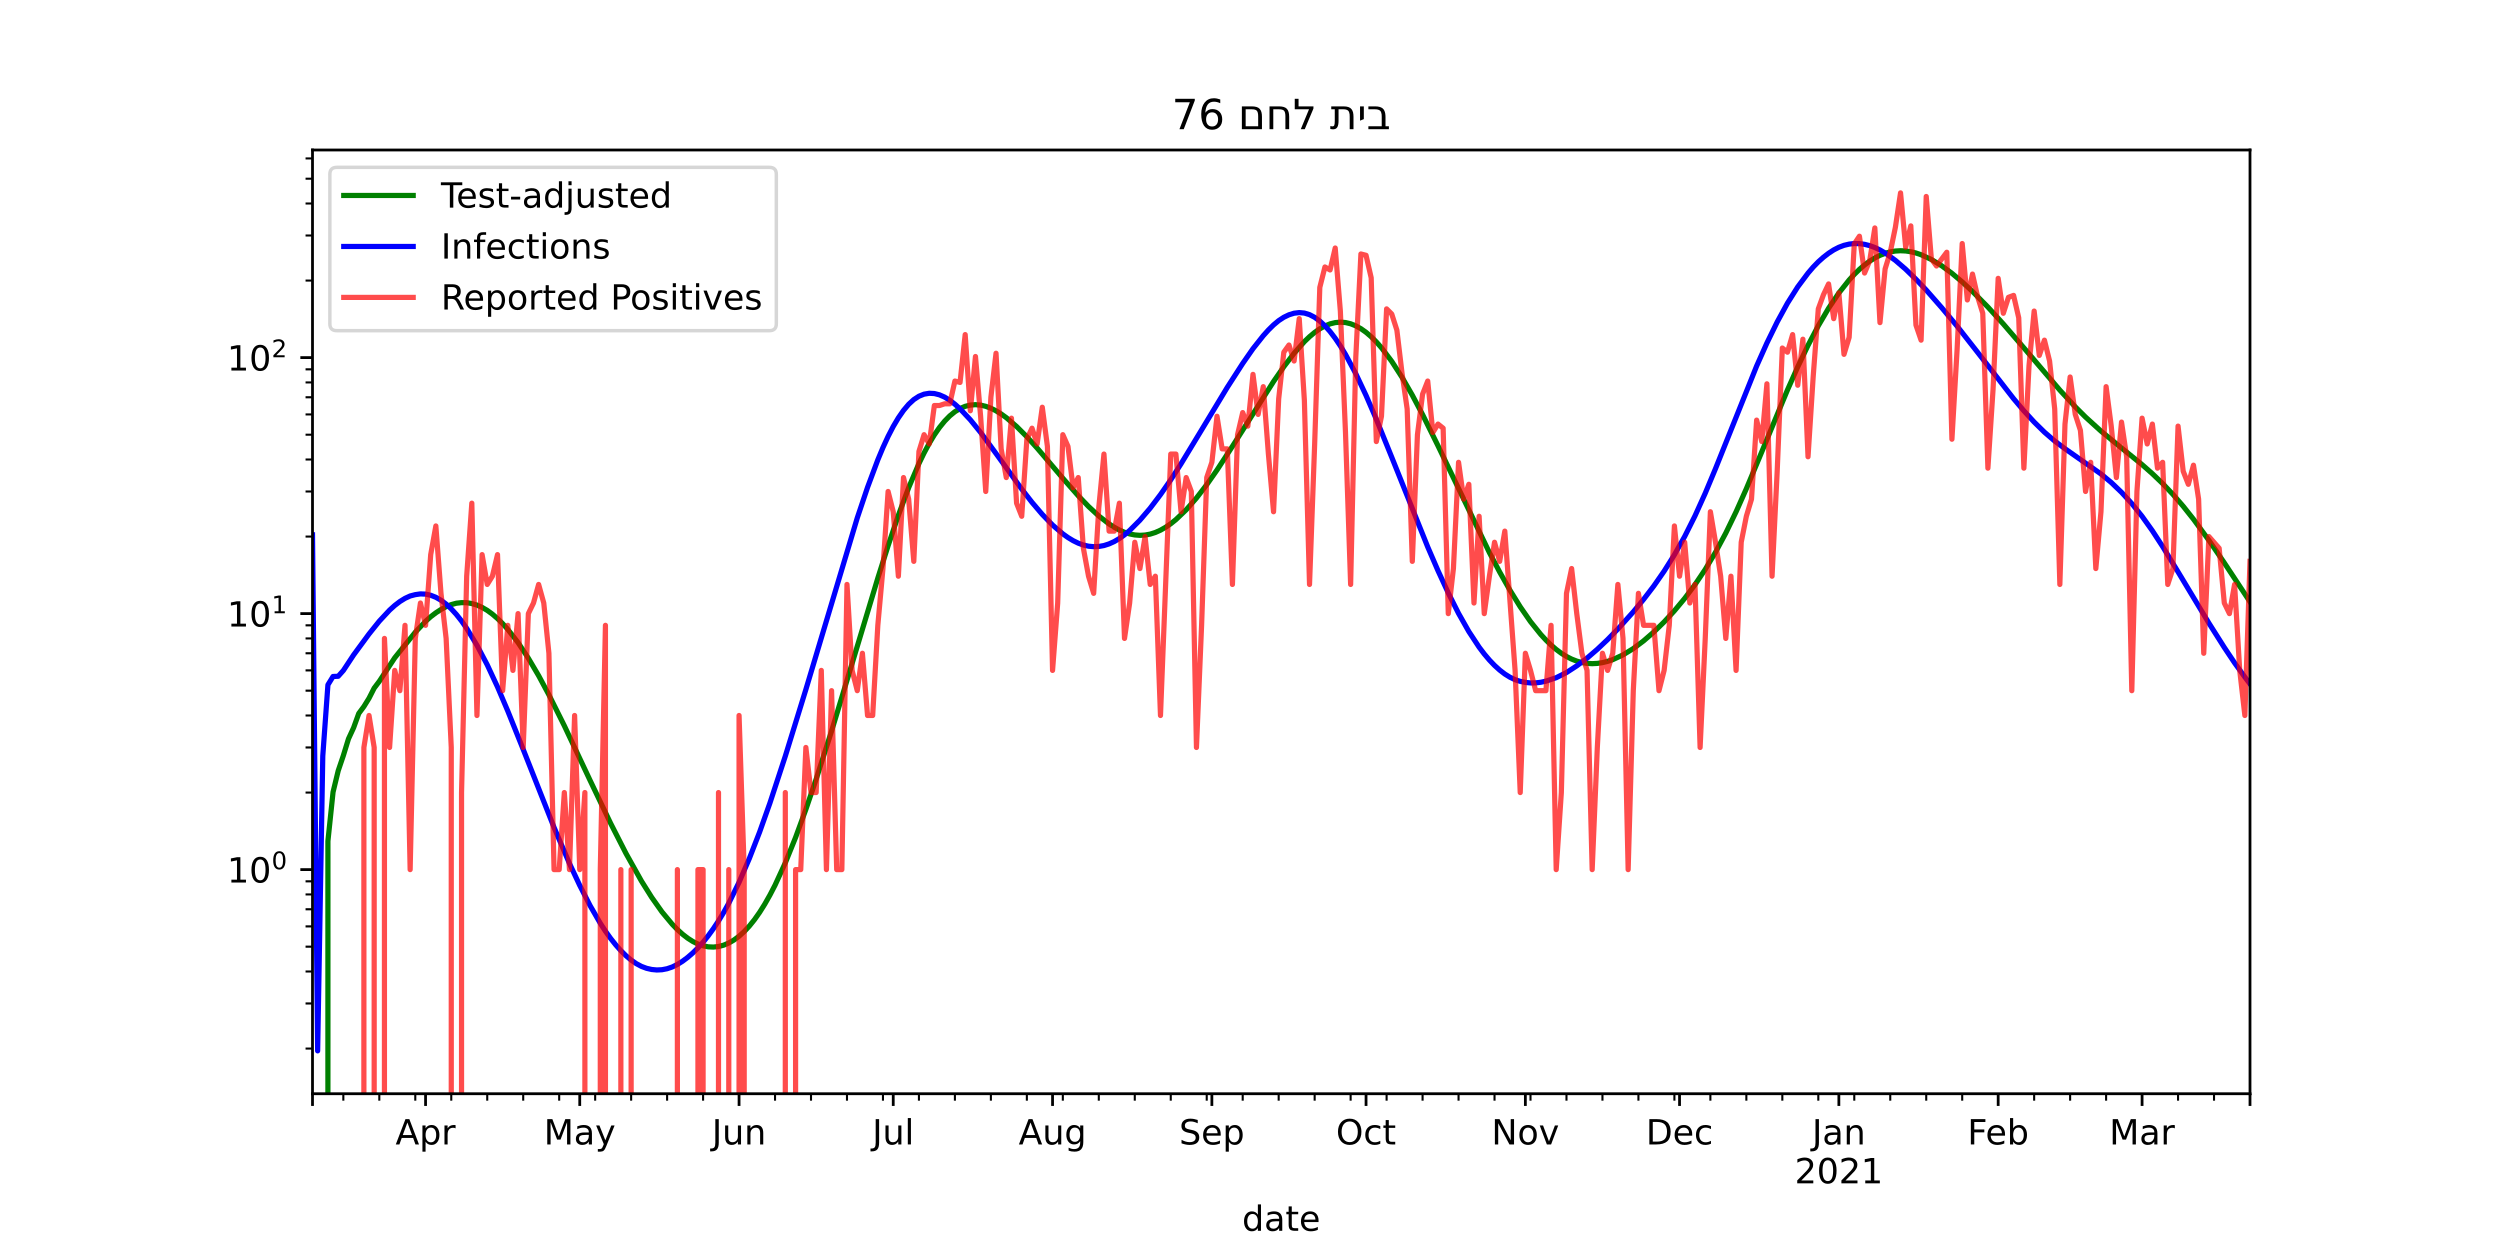 <?xml version="1.0" encoding="utf-8" standalone="no"?>
<!DOCTYPE svg PUBLIC "-//W3C//DTD SVG 1.1//EN"
  "http://www.w3.org/Graphics/SVG/1.1/DTD/svg11.dtd">
<!-- Created with matplotlib (https://matplotlib.org/) -->
<svg height="360pt" version="1.1" viewBox="0 0 720 360" width="720pt" xmlns="http://www.w3.org/2000/svg" xmlns:xlink="http://www.w3.org/1999/xlink">
 <defs>
  <style type="text/css">*{stroke-linecap:butt;stroke-linejoin:round;}</style>
 </defs>
 <g id="figure_1">
  <g id="patch_1">
   <path d="M 0 360 
L 720 360 
L 720 0 
L 0 0 
z
" style="fill:#ffffff;"/>
  </g>
  <g id="axes_1">
   <g id="patch_2">
    <path d="M 90 315 
L 648 315 
L 648 43.2 
L 90 43.2 
z
" style="fill:#ffffff;"/>
   </g>
   <g id="matplotlib.axis_1">
    <g id="xtick_1">
     <g id="line2d_1">
      <defs>
       <path d="M 0 0 
L 0 3.5 
" id="m5979d0872d" style="stroke:#000000;stroke-width:0.8;"/>
      </defs>
      <g>
       <use style="stroke:#000000;stroke-width:0.8;" x="90" xlink:href="#m5979d0872d" y="315"/>
      </g>
     </g>
    </g>
    <g id="xtick_2">
     <g id="line2d_2">
      <g>
       <use style="stroke:#000000;stroke-width:0.8;" x="122.562" xlink:href="#m5979d0872d" y="315"/>
      </g>
     </g>
     <g id="text_1">
      <!-- Apr -->
      <g transform="translate(113.912 329.598)scale(0.1 -0.1)">
       <defs>
        <path d="M 34.188 63.188 
L 20.797 26.906 
L 47.609 26.906 
z
M 28.609 72.906 
L 39.797 72.906 
L 67.578 0 
L 57.328 0 
L 50.688 18.703 
L 17.828 18.703 
L 11.188 0 
L 0.781 0 
z
" id="DejaVuSans-65"/>
        <path d="M 18.109 8.203 
L 18.109 -20.797 
L 9.078 -20.797 
L 9.078 54.688 
L 18.109 54.688 
L 18.109 46.391 
Q 20.953 51.266 25.266 53.625 
Q 29.594 56 35.594 56 
Q 45.562 56 51.781 48.094 
Q 58.016 40.188 58.016 27.297 
Q 58.016 14.406 51.781 6.484 
Q 45.562 -1.422 35.594 -1.422 
Q 29.594 -1.422 25.266 0.953 
Q 20.953 3.328 18.109 8.203 
z
M 48.688 27.297 
Q 48.688 37.203 44.609 42.844 
Q 40.531 48.484 33.406 48.484 
Q 26.266 48.484 22.188 42.844 
Q 18.109 37.203 18.109 27.297 
Q 18.109 17.391 22.188 11.75 
Q 26.266 6.109 33.406 6.109 
Q 40.531 6.109 44.609 11.75 
Q 48.688 17.391 48.688 27.297 
z
" id="DejaVuSans-112"/>
        <path d="M 41.109 46.297 
Q 39.594 47.172 37.812 47.578 
Q 36.031 48 33.891 48 
Q 26.266 48 22.188 43.047 
Q 18.109 38.094 18.109 28.812 
L 18.109 0 
L 9.078 0 
L 9.078 54.688 
L 18.109 54.688 
L 18.109 46.188 
Q 20.953 51.172 25.484 53.578 
Q 30.031 56 36.531 56 
Q 37.453 56 38.578 55.875 
Q 39.703 55.766 41.062 55.516 
z
" id="DejaVuSans-114"/>
       </defs>
       <use xlink:href="#DejaVuSans-65"/>
       <use x="68.408" xlink:href="#DejaVuSans-112"/>
       <use x="131.885" xlink:href="#DejaVuSans-114"/>
      </g>
     </g>
    </g>
    <g id="xtick_3">
     <g id="line2d_3">
      <g>
       <use style="stroke:#000000;stroke-width:0.8;" x="166.966" xlink:href="#m5979d0872d" y="315"/>
      </g>
     </g>
     <g id="text_2">
      <!-- May -->
      <g transform="translate(156.628 329.598)scale(0.1 -0.1)">
       <defs>
        <path d="M 9.812 72.906 
L 24.516 72.906 
L 43.109 23.297 
L 61.812 72.906 
L 76.516 72.906 
L 76.516 0 
L 66.891 0 
L 66.891 64.016 
L 48.094 14.016 
L 38.188 14.016 
L 19.391 64.016 
L 19.391 0 
L 9.812 0 
z
" id="DejaVuSans-77"/>
        <path d="M 34.281 27.484 
Q 23.391 27.484 19.188 25 
Q 14.984 22.516 14.984 16.5 
Q 14.984 11.719 18.141 8.906 
Q 21.297 6.109 26.703 6.109 
Q 34.188 6.109 38.703 11.406 
Q 43.219 16.703 43.219 25.484 
L 43.219 27.484 
z
M 52.203 31.203 
L 52.203 0 
L 43.219 0 
L 43.219 8.297 
Q 40.141 3.328 35.547 0.953 
Q 30.953 -1.422 24.312 -1.422 
Q 15.922 -1.422 10.953 3.297 
Q 6 8.016 6 15.922 
Q 6 25.141 12.172 29.828 
Q 18.359 34.516 30.609 34.516 
L 43.219 34.516 
L 43.219 35.406 
Q 43.219 41.609 39.141 45 
Q 35.062 48.391 27.688 48.391 
Q 23 48.391 18.547 47.266 
Q 14.109 46.141 10.016 43.891 
L 10.016 52.203 
Q 14.938 54.109 19.578 55.047 
Q 24.219 56 28.609 56 
Q 40.484 56 46.344 49.844 
Q 52.203 43.703 52.203 31.203 
z
" id="DejaVuSans-97"/>
        <path d="M 32.172 -5.078 
Q 28.375 -14.844 24.75 -17.812 
Q 21.141 -20.797 15.094 -20.797 
L 7.906 -20.797 
L 7.906 -13.281 
L 13.188 -13.281 
Q 16.891 -13.281 18.938 -11.516 
Q 21 -9.766 23.484 -3.219 
L 25.094 0.875 
L 2.984 54.688 
L 12.5 54.688 
L 29.594 11.922 
L 46.688 54.688 
L 56.203 54.688 
z
" id="DejaVuSans-121"/>
       </defs>
       <use xlink:href="#DejaVuSans-77"/>
       <use x="86.279" xlink:href="#DejaVuSans-97"/>
       <use x="147.559" xlink:href="#DejaVuSans-121"/>
      </g>
     </g>
    </g>
    <g id="xtick_4">
     <g id="line2d_4">
      <g>
       <use style="stroke:#000000;stroke-width:0.8;" x="212.849" xlink:href="#m5979d0872d" y="315"/>
      </g>
     </g>
     <g id="text_3">
      <!-- Jun -->
      <g transform="translate(205.036 329.598)scale(0.1 -0.1)">
       <defs>
        <path d="M 9.812 72.906 
L 19.672 72.906 
L 19.672 5.078 
Q 19.672 -8.109 14.672 -14.062 
Q 9.672 -20.016 -1.422 -20.016 
L -5.172 -20.016 
L -5.172 -11.719 
L -2.094 -11.719 
Q 4.438 -11.719 7.125 -8.047 
Q 9.812 -4.391 9.812 5.078 
z
" id="DejaVuSans-74"/>
        <path d="M 8.5 21.578 
L 8.5 54.688 
L 17.484 54.688 
L 17.484 21.922 
Q 17.484 14.156 20.5 10.266 
Q 23.531 6.391 29.594 6.391 
Q 36.859 6.391 41.078 11.031 
Q 45.312 15.672 45.312 23.688 
L 45.312 54.688 
L 54.297 54.688 
L 54.297 0 
L 45.312 0 
L 45.312 8.406 
Q 42.047 3.422 37.719 1 
Q 33.406 -1.422 27.688 -1.422 
Q 18.266 -1.422 13.375 4.438 
Q 8.5 10.297 8.5 21.578 
z
M 31.109 56 
z
" id="DejaVuSans-117"/>
        <path d="M 54.891 33.016 
L 54.891 0 
L 45.906 0 
L 45.906 32.719 
Q 45.906 40.484 42.875 44.328 
Q 39.844 48.188 33.797 48.188 
Q 26.516 48.188 22.312 43.547 
Q 18.109 38.922 18.109 30.906 
L 18.109 0 
L 9.078 0 
L 9.078 54.688 
L 18.109 54.688 
L 18.109 46.188 
Q 21.344 51.125 25.703 53.562 
Q 30.078 56 35.797 56 
Q 45.219 56 50.047 50.172 
Q 54.891 44.344 54.891 33.016 
z
" id="DejaVuSans-110"/>
       </defs>
       <use xlink:href="#DejaVuSans-74"/>
       <use x="29.492" xlink:href="#DejaVuSans-117"/>
       <use x="92.871" xlink:href="#DejaVuSans-110"/>
      </g>
     </g>
    </g>
    <g id="xtick_5">
     <g id="line2d_5">
      <g>
       <use style="stroke:#000000;stroke-width:0.8;" x="257.252" xlink:href="#m5979d0872d" y="315"/>
      </g>
     </g>
     <g id="text_4">
      <!-- Jul -->
      <g transform="translate(251.219 329.598)scale(0.1 -0.1)">
       <defs>
        <path d="M 9.422 75.984 
L 18.406 75.984 
L 18.406 0 
L 9.422 0 
z
" id="DejaVuSans-108"/>
       </defs>
       <use xlink:href="#DejaVuSans-74"/>
       <use x="29.492" xlink:href="#DejaVuSans-117"/>
       <use x="92.871" xlink:href="#DejaVuSans-108"/>
      </g>
     </g>
    </g>
    <g id="xtick_6">
     <g id="line2d_6">
      <g>
       <use style="stroke:#000000;stroke-width:0.8;" x="303.135" xlink:href="#m5979d0872d" y="315"/>
      </g>
     </g>
     <g id="text_5">
      <!-- Aug -->
      <g transform="translate(293.372 329.598)scale(0.1 -0.1)">
       <defs>
        <path d="M 45.406 27.984 
Q 45.406 37.75 41.375 43.109 
Q 37.359 48.484 30.078 48.484 
Q 22.859 48.484 18.828 43.109 
Q 14.797 37.75 14.797 27.984 
Q 14.797 18.266 18.828 12.891 
Q 22.859 7.516 30.078 7.516 
Q 37.359 7.516 41.375 12.891 
Q 45.406 18.266 45.406 27.984 
z
M 54.391 6.781 
Q 54.391 -7.172 48.188 -13.984 
Q 42 -20.797 29.203 -20.797 
Q 24.469 -20.797 20.266 -20.094 
Q 16.062 -19.391 12.109 -17.922 
L 12.109 -9.188 
Q 16.062 -11.328 19.922 -12.344 
Q 23.781 -13.375 27.781 -13.375 
Q 36.625 -13.375 41.016 -8.766 
Q 45.406 -4.156 45.406 5.172 
L 45.406 9.625 
Q 42.625 4.781 38.281 2.391 
Q 33.938 0 27.875 0 
Q 17.828 0 11.672 7.656 
Q 5.516 15.328 5.516 27.984 
Q 5.516 40.672 11.672 48.328 
Q 17.828 56 27.875 56 
Q 33.938 56 38.281 53.609 
Q 42.625 51.219 45.406 46.391 
L 45.406 54.688 
L 54.391 54.688 
z
" id="DejaVuSans-103"/>
       </defs>
       <use xlink:href="#DejaVuSans-65"/>
       <use x="68.408" xlink:href="#DejaVuSans-117"/>
       <use x="131.787" xlink:href="#DejaVuSans-103"/>
      </g>
     </g>
    </g>
    <g id="xtick_7">
     <g id="line2d_7">
      <g>
       <use style="stroke:#000000;stroke-width:0.8;" x="349.019" xlink:href="#m5979d0872d" y="315"/>
      </g>
     </g>
     <g id="text_6">
      <!-- Sep -->
      <g transform="translate(339.594 329.598)scale(0.1 -0.1)">
       <defs>
        <path d="M 53.516 70.516 
L 53.516 60.891 
Q 47.906 63.578 42.922 64.891 
Q 37.938 66.219 33.297 66.219 
Q 25.25 66.219 20.875 63.094 
Q 16.5 59.969 16.5 54.203 
Q 16.5 49.359 19.406 46.891 
Q 22.312 44.438 30.422 42.922 
L 36.375 41.703 
Q 47.406 39.594 52.656 34.297 
Q 57.906 29 57.906 20.125 
Q 57.906 9.516 50.797 4.047 
Q 43.703 -1.422 29.984 -1.422 
Q 24.812 -1.422 18.969 -0.25 
Q 13.141 0.922 6.891 3.219 
L 6.891 13.375 
Q 12.891 10.016 18.656 8.297 
Q 24.422 6.594 29.984 6.594 
Q 38.422 6.594 43.016 9.906 
Q 47.609 13.234 47.609 19.391 
Q 47.609 24.75 44.312 27.781 
Q 41.016 30.812 33.5 32.328 
L 27.484 33.5 
Q 16.453 35.688 11.516 40.375 
Q 6.594 45.062 6.594 53.422 
Q 6.594 63.094 13.406 68.656 
Q 20.219 74.219 32.172 74.219 
Q 37.312 74.219 42.625 73.281 
Q 47.953 72.359 53.516 70.516 
z
" id="DejaVuSans-83"/>
        <path d="M 56.203 29.594 
L 56.203 25.203 
L 14.891 25.203 
Q 15.484 15.922 20.484 11.062 
Q 25.484 6.203 34.422 6.203 
Q 39.594 6.203 44.453 7.469 
Q 49.312 8.734 54.109 11.281 
L 54.109 2.781 
Q 49.266 0.734 44.188 -0.344 
Q 39.109 -1.422 33.891 -1.422 
Q 20.797 -1.422 13.156 6.188 
Q 5.516 13.812 5.516 26.812 
Q 5.516 40.234 12.766 48.109 
Q 20.016 56 32.328 56 
Q 43.359 56 49.781 48.891 
Q 56.203 41.797 56.203 29.594 
z
M 47.219 32.234 
Q 47.125 39.594 43.094 43.984 
Q 39.062 48.391 32.422 48.391 
Q 24.906 48.391 20.391 44.141 
Q 15.875 39.891 15.188 32.172 
z
" id="DejaVuSans-101"/>
       </defs>
       <use xlink:href="#DejaVuSans-83"/>
       <use x="63.477" xlink:href="#DejaVuSans-101"/>
       <use x="125" xlink:href="#DejaVuSans-112"/>
      </g>
     </g>
    </g>
    <g id="xtick_8">
     <g id="line2d_8">
      <g>
       <use style="stroke:#000000;stroke-width:0.8;" x="393.422" xlink:href="#m5979d0872d" y="315"/>
      </g>
     </g>
     <g id="text_7">
      <!-- Oct -->
      <g transform="translate(384.776 329.598)scale(0.1 -0.1)">
       <defs>
        <path d="M 39.406 66.219 
Q 28.656 66.219 22.328 58.203 
Q 16.016 50.203 16.016 36.375 
Q 16.016 22.609 22.328 14.594 
Q 28.656 6.594 39.406 6.594 
Q 50.141 6.594 56.422 14.594 
Q 62.703 22.609 62.703 36.375 
Q 62.703 50.203 56.422 58.203 
Q 50.141 66.219 39.406 66.219 
z
M 39.406 74.219 
Q 54.734 74.219 63.906 63.938 
Q 73.094 53.656 73.094 36.375 
Q 73.094 19.141 63.906 8.859 
Q 54.734 -1.422 39.406 -1.422 
Q 24.031 -1.422 14.812 8.828 
Q 5.609 19.094 5.609 36.375 
Q 5.609 53.656 14.812 63.938 
Q 24.031 74.219 39.406 74.219 
z
" id="DejaVuSans-79"/>
        <path d="M 48.781 52.594 
L 48.781 44.188 
Q 44.969 46.297 41.141 47.344 
Q 37.312 48.391 33.406 48.391 
Q 24.656 48.391 19.812 42.844 
Q 14.984 37.312 14.984 27.297 
Q 14.984 17.281 19.812 11.734 
Q 24.656 6.203 33.406 6.203 
Q 37.312 6.203 41.141 7.25 
Q 44.969 8.297 48.781 10.406 
L 48.781 2.094 
Q 45.016 0.344 40.984 -0.531 
Q 36.969 -1.422 32.422 -1.422 
Q 20.062 -1.422 12.781 6.344 
Q 5.516 14.109 5.516 27.297 
Q 5.516 40.672 12.859 48.328 
Q 20.219 56 33.016 56 
Q 37.156 56 41.109 55.141 
Q 45.062 54.297 48.781 52.594 
z
" id="DejaVuSans-99"/>
        <path d="M 18.312 70.219 
L 18.312 54.688 
L 36.812 54.688 
L 36.812 47.703 
L 18.312 47.703 
L 18.312 18.016 
Q 18.312 11.328 20.141 9.422 
Q 21.969 7.516 27.594 7.516 
L 36.812 7.516 
L 36.812 0 
L 27.594 0 
Q 17.188 0 13.234 3.875 
Q 9.281 7.766 9.281 18.016 
L 9.281 47.703 
L 2.688 47.703 
L 2.688 54.688 
L 9.281 54.688 
L 9.281 70.219 
z
" id="DejaVuSans-116"/>
       </defs>
       <use xlink:href="#DejaVuSans-79"/>
       <use x="78.711" xlink:href="#DejaVuSans-99"/>
       <use x="133.691" xlink:href="#DejaVuSans-116"/>
      </g>
     </g>
    </g>
    <g id="xtick_9">
     <g id="line2d_9">
      <g>
       <use style="stroke:#000000;stroke-width:0.8;" x="439.305" xlink:href="#m5979d0872d" y="315"/>
      </g>
     </g>
     <g id="text_8">
      <!-- Nov -->
      <g transform="translate(429.546 329.598)scale(0.1 -0.1)">
       <defs>
        <path d="M 9.812 72.906 
L 23.094 72.906 
L 55.422 11.922 
L 55.422 72.906 
L 64.984 72.906 
L 64.984 0 
L 51.703 0 
L 19.391 60.984 
L 19.391 0 
L 9.812 0 
z
" id="DejaVuSans-78"/>
        <path d="M 30.609 48.391 
Q 23.391 48.391 19.188 42.75 
Q 14.984 37.109 14.984 27.297 
Q 14.984 17.484 19.156 11.844 
Q 23.344 6.203 30.609 6.203 
Q 37.797 6.203 41.984 11.859 
Q 46.188 17.531 46.188 27.297 
Q 46.188 37.016 41.984 42.703 
Q 37.797 48.391 30.609 48.391 
z
M 30.609 56 
Q 42.328 56 49.016 48.375 
Q 55.719 40.766 55.719 27.297 
Q 55.719 13.875 49.016 6.219 
Q 42.328 -1.422 30.609 -1.422 
Q 18.844 -1.422 12.172 6.219 
Q 5.516 13.875 5.516 27.297 
Q 5.516 40.766 12.172 48.375 
Q 18.844 56 30.609 56 
z
" id="DejaVuSans-111"/>
        <path d="M 2.984 54.688 
L 12.5 54.688 
L 29.594 8.797 
L 46.688 54.688 
L 56.203 54.688 
L 35.688 0 
L 23.484 0 
z
" id="DejaVuSans-118"/>
       </defs>
       <use xlink:href="#DejaVuSans-78"/>
       <use x="74.805" xlink:href="#DejaVuSans-111"/>
       <use x="135.986" xlink:href="#DejaVuSans-118"/>
      </g>
     </g>
    </g>
    <g id="xtick_10">
     <g id="line2d_10">
      <g>
       <use style="stroke:#000000;stroke-width:0.8;" x="483.708" xlink:href="#m5979d0872d" y="315"/>
      </g>
     </g>
     <g id="text_9">
      <!-- Dec -->
      <g transform="translate(474.032 329.598)scale(0.1 -0.1)">
       <defs>
        <path d="M 19.672 64.797 
L 19.672 8.109 
L 31.594 8.109 
Q 46.688 8.109 53.688 14.938 
Q 60.688 21.781 60.688 36.531 
Q 60.688 51.172 53.688 57.984 
Q 46.688 64.797 31.594 64.797 
z
M 9.812 72.906 
L 30.078 72.906 
Q 51.266 72.906 61.172 64.094 
Q 71.094 55.281 71.094 36.531 
Q 71.094 17.672 61.125 8.828 
Q 51.172 0 30.078 0 
L 9.812 0 
z
" id="DejaVuSans-68"/>
       </defs>
       <use xlink:href="#DejaVuSans-68"/>
       <use x="77.002" xlink:href="#DejaVuSans-101"/>
       <use x="138.525" xlink:href="#DejaVuSans-99"/>
      </g>
     </g>
    </g>
    <g id="xtick_11">
     <g id="line2d_11">
      <g>
       <use style="stroke:#000000;stroke-width:0.8;" x="529.592" xlink:href="#m5979d0872d" y="315"/>
      </g>
     </g>
     <g id="text_10">
      <!-- Jan -->
      <g transform="translate(521.884 329.598)scale(0.1 -0.1)">
       <use xlink:href="#DejaVuSans-74"/>
       <use x="29.492" xlink:href="#DejaVuSans-97"/>
       <use x="90.771" xlink:href="#DejaVuSans-110"/>
      </g>
      <!-- 2021 -->
      <g transform="translate(516.867 340.796)scale(0.1 -0.1)">
       <defs>
        <path d="M 19.188 8.297 
L 53.609 8.297 
L 53.609 0 
L 7.328 0 
L 7.328 8.297 
Q 12.938 14.109 22.625 23.891 
Q 32.328 33.688 34.812 36.531 
Q 39.547 41.844 41.422 45.531 
Q 43.312 49.219 43.312 52.781 
Q 43.312 58.594 39.234 62.25 
Q 35.156 65.922 28.609 65.922 
Q 23.969 65.922 18.812 64.312 
Q 13.672 62.703 7.812 59.422 
L 7.812 69.391 
Q 13.766 71.781 18.938 73 
Q 24.125 74.219 28.422 74.219 
Q 39.75 74.219 46.484 68.547 
Q 53.219 62.891 53.219 53.422 
Q 53.219 48.922 51.531 44.891 
Q 49.859 40.875 45.406 35.406 
Q 44.188 33.984 37.641 27.219 
Q 31.109 20.453 19.188 8.297 
z
" id="DejaVuSans-50"/>
        <path d="M 31.781 66.406 
Q 24.172 66.406 20.328 58.906 
Q 16.5 51.422 16.5 36.375 
Q 16.5 21.391 20.328 13.891 
Q 24.172 6.391 31.781 6.391 
Q 39.453 6.391 43.281 13.891 
Q 47.125 21.391 47.125 36.375 
Q 47.125 51.422 43.281 58.906 
Q 39.453 66.406 31.781 66.406 
z
M 31.781 74.219 
Q 44.047 74.219 50.516 64.516 
Q 56.984 54.828 56.984 36.375 
Q 56.984 17.969 50.516 8.266 
Q 44.047 -1.422 31.781 -1.422 
Q 19.531 -1.422 13.062 8.266 
Q 6.594 17.969 6.594 36.375 
Q 6.594 54.828 13.062 64.516 
Q 19.531 74.219 31.781 74.219 
z
" id="DejaVuSans-48"/>
        <path d="M 12.406 8.297 
L 28.516 8.297 
L 28.516 63.922 
L 10.984 60.406 
L 10.984 69.391 
L 28.422 72.906 
L 38.281 72.906 
L 38.281 8.297 
L 54.391 8.297 
L 54.391 0 
L 12.406 0 
z
" id="DejaVuSans-49"/>
       </defs>
       <use xlink:href="#DejaVuSans-50"/>
       <use x="63.623" xlink:href="#DejaVuSans-48"/>
       <use x="127.246" xlink:href="#DejaVuSans-50"/>
       <use x="190.869" xlink:href="#DejaVuSans-49"/>
      </g>
     </g>
    </g>
    <g id="xtick_12">
     <g id="line2d_12">
      <g>
       <use style="stroke:#000000;stroke-width:0.8;" x="575.475" xlink:href="#m5979d0872d" y="315"/>
      </g>
     </g>
     <g id="text_11">
      <!-- Feb -->
      <g transform="translate(566.623 329.598)scale(0.1 -0.1)">
       <defs>
        <path d="M 9.812 72.906 
L 51.703 72.906 
L 51.703 64.594 
L 19.672 64.594 
L 19.672 43.109 
L 48.578 43.109 
L 48.578 34.812 
L 19.672 34.812 
L 19.672 0 
L 9.812 0 
z
" id="DejaVuSans-70"/>
        <path d="M 48.688 27.297 
Q 48.688 37.203 44.609 42.844 
Q 40.531 48.484 33.406 48.484 
Q 26.266 48.484 22.188 42.844 
Q 18.109 37.203 18.109 27.297 
Q 18.109 17.391 22.188 11.75 
Q 26.266 6.109 33.406 6.109 
Q 40.531 6.109 44.609 11.75 
Q 48.688 17.391 48.688 27.297 
z
M 18.109 46.391 
Q 20.953 51.266 25.266 53.625 
Q 29.594 56 35.594 56 
Q 45.562 56 51.781 48.094 
Q 58.016 40.188 58.016 27.297 
Q 58.016 14.406 51.781 6.484 
Q 45.562 -1.422 35.594 -1.422 
Q 29.594 -1.422 25.266 0.953 
Q 20.953 3.328 18.109 8.203 
L 18.109 0 
L 9.078 0 
L 9.078 75.984 
L 18.109 75.984 
z
" id="DejaVuSans-98"/>
       </defs>
       <use xlink:href="#DejaVuSans-70"/>
       <use x="52.02" xlink:href="#DejaVuSans-101"/>
       <use x="113.543" xlink:href="#DejaVuSans-98"/>
      </g>
     </g>
    </g>
    <g id="xtick_13">
     <g id="line2d_13">
      <g>
       <use style="stroke:#000000;stroke-width:0.8;" x="616.918" xlink:href="#m5979d0872d" y="315"/>
      </g>
     </g>
     <g id="text_12">
      <!-- Mar -->
      <g transform="translate(607.484 329.598)scale(0.1 -0.1)">
       <use xlink:href="#DejaVuSans-77"/>
       <use x="86.279" xlink:href="#DejaVuSans-97"/>
       <use x="147.559" xlink:href="#DejaVuSans-114"/>
      </g>
     </g>
    </g>
    <g id="xtick_14">
     <g id="line2d_14">
      <g>
       <use style="stroke:#000000;stroke-width:0.8;" x="648" xlink:href="#m5979d0872d" y="315"/>
      </g>
     </g>
    </g>
    <g id="xtick_15">
     <g id="line2d_15">
      <defs>
       <path d="M 0 0 
L 0 2 
" id="mafc4042731" style="stroke:#000000;stroke-width:0.6;"/>
      </defs>
      <g>
       <use style="stroke:#000000;stroke-width:0.6;" x="98.881" xlink:href="#mafc4042731" y="315"/>
      </g>
     </g>
    </g>
    <g id="xtick_16">
     <g id="line2d_16">
      <g>
       <use style="stroke:#000000;stroke-width:0.6;" x="109.241" xlink:href="#mafc4042731" y="315"/>
      </g>
     </g>
    </g>
    <g id="xtick_17">
     <g id="line2d_17">
      <g>
       <use style="stroke:#000000;stroke-width:0.6;" x="119.602" xlink:href="#mafc4042731" y="315"/>
      </g>
     </g>
    </g>
    <g id="xtick_18">
     <g id="line2d_18">
      <g>
       <use style="stroke:#000000;stroke-width:0.6;" x="129.963" xlink:href="#mafc4042731" y="315"/>
      </g>
     </g>
    </g>
    <g id="xtick_19">
     <g id="line2d_19">
      <g>
       <use style="stroke:#000000;stroke-width:0.6;" x="140.324" xlink:href="#mafc4042731" y="315"/>
      </g>
     </g>
    </g>
    <g id="xtick_20">
     <g id="line2d_20">
      <g>
       <use style="stroke:#000000;stroke-width:0.6;" x="150.684" xlink:href="#mafc4042731" y="315"/>
      </g>
     </g>
    </g>
    <g id="xtick_21">
     <g id="line2d_21">
      <g>
       <use style="stroke:#000000;stroke-width:0.6;" x="161.045" xlink:href="#mafc4042731" y="315"/>
      </g>
     </g>
    </g>
    <g id="xtick_22">
     <g id="line2d_22">
      <g>
       <use style="stroke:#000000;stroke-width:0.6;" x="171.406" xlink:href="#mafc4042731" y="315"/>
      </g>
     </g>
    </g>
    <g id="xtick_23">
     <g id="line2d_23">
      <g>
       <use style="stroke:#000000;stroke-width:0.6;" x="181.767" xlink:href="#mafc4042731" y="315"/>
      </g>
     </g>
    </g>
    <g id="xtick_24">
     <g id="line2d_24">
      <g>
       <use style="stroke:#000000;stroke-width:0.6;" x="192.127" xlink:href="#mafc4042731" y="315"/>
      </g>
     </g>
    </g>
    <g id="xtick_25">
     <g id="line2d_25">
      <g>
       <use style="stroke:#000000;stroke-width:0.6;" x="202.488" xlink:href="#mafc4042731" y="315"/>
      </g>
     </g>
    </g>
    <g id="xtick_26">
     <g id="line2d_26">
      <g>
       <use style="stroke:#000000;stroke-width:0.6;" x="223.21" xlink:href="#mafc4042731" y="315"/>
      </g>
     </g>
    </g>
    <g id="xtick_27">
     <g id="line2d_27">
      <g>
       <use style="stroke:#000000;stroke-width:0.6;" x="233.57" xlink:href="#mafc4042731" y="315"/>
      </g>
     </g>
    </g>
    <g id="xtick_28">
     <g id="line2d_28">
      <g>
       <use style="stroke:#000000;stroke-width:0.6;" x="243.931" xlink:href="#mafc4042731" y="315"/>
      </g>
     </g>
    </g>
    <g id="xtick_29">
     <g id="line2d_29">
      <g>
       <use style="stroke:#000000;stroke-width:0.6;" x="254.292" xlink:href="#mafc4042731" y="315"/>
      </g>
     </g>
    </g>
    <g id="xtick_30">
     <g id="line2d_30">
      <g>
       <use style="stroke:#000000;stroke-width:0.6;" x="264.653" xlink:href="#mafc4042731" y="315"/>
      </g>
     </g>
    </g>
    <g id="xtick_31">
     <g id="line2d_31">
      <g>
       <use style="stroke:#000000;stroke-width:0.6;" x="275.013" xlink:href="#mafc4042731" y="315"/>
      </g>
     </g>
    </g>
    <g id="xtick_32">
     <g id="line2d_32">
      <g>
       <use style="stroke:#000000;stroke-width:0.6;" x="285.374" xlink:href="#mafc4042731" y="315"/>
      </g>
     </g>
    </g>
    <g id="xtick_33">
     <g id="line2d_33">
      <g>
       <use style="stroke:#000000;stroke-width:0.6;" x="295.735" xlink:href="#mafc4042731" y="315"/>
      </g>
     </g>
    </g>
    <g id="xtick_34">
     <g id="line2d_34">
      <g>
       <use style="stroke:#000000;stroke-width:0.6;" x="306.095" xlink:href="#mafc4042731" y="315"/>
      </g>
     </g>
    </g>
    <g id="xtick_35">
     <g id="line2d_35">
      <g>
       <use style="stroke:#000000;stroke-width:0.6;" x="316.456" xlink:href="#mafc4042731" y="315"/>
      </g>
     </g>
    </g>
    <g id="xtick_36">
     <g id="line2d_36">
      <g>
       <use style="stroke:#000000;stroke-width:0.6;" x="326.817" xlink:href="#mafc4042731" y="315"/>
      </g>
     </g>
    </g>
    <g id="xtick_37">
     <g id="line2d_37">
      <g>
       <use style="stroke:#000000;stroke-width:0.6;" x="337.178" xlink:href="#mafc4042731" y="315"/>
      </g>
     </g>
    </g>
    <g id="xtick_38">
     <g id="line2d_38">
      <g>
       <use style="stroke:#000000;stroke-width:0.6;" x="347.538" xlink:href="#mafc4042731" y="315"/>
      </g>
     </g>
    </g>
    <g id="xtick_39">
     <g id="line2d_39">
      <g>
       <use style="stroke:#000000;stroke-width:0.6;" x="357.899" xlink:href="#mafc4042731" y="315"/>
      </g>
     </g>
    </g>
    <g id="xtick_40">
     <g id="line2d_40">
      <g>
       <use style="stroke:#000000;stroke-width:0.6;" x="368.26" xlink:href="#mafc4042731" y="315"/>
      </g>
     </g>
    </g>
    <g id="xtick_41">
     <g id="line2d_41">
      <g>
       <use style="stroke:#000000;stroke-width:0.6;" x="378.621" xlink:href="#mafc4042731" y="315"/>
      </g>
     </g>
    </g>
    <g id="xtick_42">
     <g id="line2d_42">
      <g>
       <use style="stroke:#000000;stroke-width:0.6;" x="388.981" xlink:href="#mafc4042731" y="315"/>
      </g>
     </g>
    </g>
    <g id="xtick_43">
     <g id="line2d_43">
      <g>
       <use style="stroke:#000000;stroke-width:0.6;" x="399.342" xlink:href="#mafc4042731" y="315"/>
      </g>
     </g>
    </g>
    <g id="xtick_44">
     <g id="line2d_44">
      <g>
       <use style="stroke:#000000;stroke-width:0.6;" x="409.703" xlink:href="#mafc4042731" y="315"/>
      </g>
     </g>
    </g>
    <g id="xtick_45">
     <g id="line2d_45">
      <g>
       <use style="stroke:#000000;stroke-width:0.6;" x="420.064" xlink:href="#mafc4042731" y="315"/>
      </g>
     </g>
    </g>
    <g id="xtick_46">
     <g id="line2d_46">
      <g>
       <use style="stroke:#000000;stroke-width:0.6;" x="430.424" xlink:href="#mafc4042731" y="315"/>
      </g>
     </g>
    </g>
    <g id="xtick_47">
     <g id="line2d_47">
      <g>
       <use style="stroke:#000000;stroke-width:0.6;" x="440.785" xlink:href="#mafc4042731" y="315"/>
      </g>
     </g>
    </g>
    <g id="xtick_48">
     <g id="line2d_48">
      <g>
       <use style="stroke:#000000;stroke-width:0.6;" x="451.146" xlink:href="#mafc4042731" y="315"/>
      </g>
     </g>
    </g>
    <g id="xtick_49">
     <g id="line2d_49">
      <g>
       <use style="stroke:#000000;stroke-width:0.6;" x="461.507" xlink:href="#mafc4042731" y="315"/>
      </g>
     </g>
    </g>
    <g id="xtick_50">
     <g id="line2d_50">
      <g>
       <use style="stroke:#000000;stroke-width:0.6;" x="471.867" xlink:href="#mafc4042731" y="315"/>
      </g>
     </g>
    </g>
    <g id="xtick_51">
     <g id="line2d_51">
      <g>
       <use style="stroke:#000000;stroke-width:0.6;" x="482.228" xlink:href="#mafc4042731" y="315"/>
      </g>
     </g>
    </g>
    <g id="xtick_52">
     <g id="line2d_52">
      <g>
       <use style="stroke:#000000;stroke-width:0.6;" x="492.589" xlink:href="#mafc4042731" y="315"/>
      </g>
     </g>
    </g>
    <g id="xtick_53">
     <g id="line2d_53">
      <g>
       <use style="stroke:#000000;stroke-width:0.6;" x="502.95" xlink:href="#mafc4042731" y="315"/>
      </g>
     </g>
    </g>
    <g id="xtick_54">
     <g id="line2d_54">
      <g>
       <use style="stroke:#000000;stroke-width:0.6;" x="513.31" xlink:href="#mafc4042731" y="315"/>
      </g>
     </g>
    </g>
    <g id="xtick_55">
     <g id="line2d_55">
      <g>
       <use style="stroke:#000000;stroke-width:0.6;" x="523.671" xlink:href="#mafc4042731" y="315"/>
      </g>
     </g>
    </g>
    <g id="xtick_56">
     <g id="line2d_56">
      <g>
       <use style="stroke:#000000;stroke-width:0.6;" x="534.032" xlink:href="#mafc4042731" y="315"/>
      </g>
     </g>
    </g>
    <g id="xtick_57">
     <g id="line2d_57">
      <g>
       <use style="stroke:#000000;stroke-width:0.6;" x="544.393" xlink:href="#mafc4042731" y="315"/>
      </g>
     </g>
    </g>
    <g id="xtick_58">
     <g id="line2d_58">
      <g>
       <use style="stroke:#000000;stroke-width:0.6;" x="554.753" xlink:href="#mafc4042731" y="315"/>
      </g>
     </g>
    </g>
    <g id="xtick_59">
     <g id="line2d_59">
      <g>
       <use style="stroke:#000000;stroke-width:0.6;" x="565.114" xlink:href="#mafc4042731" y="315"/>
      </g>
     </g>
    </g>
    <g id="xtick_60">
     <g id="line2d_60">
      <g>
       <use style="stroke:#000000;stroke-width:0.6;" x="585.836" xlink:href="#mafc4042731" y="315"/>
      </g>
     </g>
    </g>
    <g id="xtick_61">
     <g id="line2d_61">
      <g>
       <use style="stroke:#000000;stroke-width:0.6;" x="596.196" xlink:href="#mafc4042731" y="315"/>
      </g>
     </g>
    </g>
    <g id="xtick_62">
     <g id="line2d_62">
      <g>
       <use style="stroke:#000000;stroke-width:0.6;" x="606.557" xlink:href="#mafc4042731" y="315"/>
      </g>
     </g>
    </g>
    <g id="xtick_63">
     <g id="line2d_63">
      <g>
       <use style="stroke:#000000;stroke-width:0.6;" x="627.279" xlink:href="#mafc4042731" y="315"/>
      </g>
     </g>
    </g>
    <g id="xtick_64">
     <g id="line2d_64">
      <g>
       <use style="stroke:#000000;stroke-width:0.6;" x="637.639" xlink:href="#mafc4042731" y="315"/>
      </g>
     </g>
    </g>
    <g id="text_13">
     <!-- date -->
     <g transform="translate(357.725 354.474)scale(0.1 -0.1)">
      <defs>
       <path d="M 45.406 46.391 
L 45.406 75.984 
L 54.391 75.984 
L 54.391 0 
L 45.406 0 
L 45.406 8.203 
Q 42.578 3.328 38.25 0.953 
Q 33.938 -1.422 27.875 -1.422 
Q 17.969 -1.422 11.734 6.484 
Q 5.516 14.406 5.516 27.297 
Q 5.516 40.188 11.734 48.094 
Q 17.969 56 27.875 56 
Q 33.938 56 38.25 53.625 
Q 42.578 51.266 45.406 46.391 
z
M 14.797 27.297 
Q 14.797 17.391 18.875 11.75 
Q 22.953 6.109 30.078 6.109 
Q 37.203 6.109 41.297 11.75 
Q 45.406 17.391 45.406 27.297 
Q 45.406 37.203 41.297 42.844 
Q 37.203 48.484 30.078 48.484 
Q 22.953 48.484 18.875 42.844 
Q 14.797 37.203 14.797 27.297 
z
" id="DejaVuSans-100"/>
      </defs>
      <use xlink:href="#DejaVuSans-100"/>
      <use x="63.477" xlink:href="#DejaVuSans-97"/>
      <use x="124.756" xlink:href="#DejaVuSans-116"/>
      <use x="163.965" xlink:href="#DejaVuSans-101"/>
     </g>
    </g>
   </g>
   <g id="matplotlib.axis_2">
    <g id="ytick_1">
     <g id="line2d_65">
      <defs>
       <path d="M 0 0 
L -3.5 0 
" id="m2198464eb7" style="stroke:#000000;stroke-width:0.8;"/>
      </defs>
      <g>
       <use style="stroke:#000000;stroke-width:0.8;" x="90" xlink:href="#m2198464eb7" y="250.448"/>
      </g>
     </g>
     <g id="text_14">
      <!-- $\mathdefault{10^{0}}$ -->
      <g transform="translate(65.4 254.247)scale(0.1 -0.1)">
       <use transform="translate(0 0.766)" xlink:href="#DejaVuSans-49"/>
       <use transform="translate(63.623 0.766)" xlink:href="#DejaVuSans-48"/>
       <use transform="translate(128.203 39.047)scale(0.7)" xlink:href="#DejaVuSans-48"/>
      </g>
     </g>
    </g>
    <g id="ytick_2">
     <g id="line2d_66">
      <g>
       <use style="stroke:#000000;stroke-width:0.8;" x="90" xlink:href="#m2198464eb7" y="176.721"/>
      </g>
     </g>
     <g id="text_15">
      <!-- $\mathdefault{10^{1}}$ -->
      <g transform="translate(65.4 180.52)scale(0.1 -0.1)">
       <use transform="translate(0 0.684)" xlink:href="#DejaVuSans-49"/>
       <use transform="translate(63.623 0.684)" xlink:href="#DejaVuSans-48"/>
       <use transform="translate(128.203 38.966)scale(0.7)" xlink:href="#DejaVuSans-49"/>
      </g>
     </g>
    </g>
    <g id="ytick_3">
     <g id="line2d_67">
      <g>
       <use style="stroke:#000000;stroke-width:0.8;" x="90" xlink:href="#m2198464eb7" y="102.994"/>
      </g>
     </g>
     <g id="text_16">
      <!-- $\mathdefault{10^{2}}$ -->
      <g transform="translate(65.4 106.794)scale(0.1 -0.1)">
       <use transform="translate(0 0.766)" xlink:href="#DejaVuSans-49"/>
       <use transform="translate(63.623 0.766)" xlink:href="#DejaVuSans-48"/>
       <use transform="translate(128.203 39.047)scale(0.7)" xlink:href="#DejaVuSans-50"/>
      </g>
     </g>
    </g>
    <g id="ytick_4">
     <g id="line2d_68">
      <defs>
       <path d="M 0 0 
L -2 0 
" id="m87d832fb05" style="stroke:#000000;stroke-width:0.6;"/>
      </defs>
      <g>
       <use style="stroke:#000000;stroke-width:0.6;" x="90" xlink:href="#m87d832fb05" y="301.981"/>
      </g>
     </g>
    </g>
    <g id="ytick_5">
     <g id="line2d_69">
      <g>
       <use style="stroke:#000000;stroke-width:0.6;" x="90" xlink:href="#m87d832fb05" y="288.998"/>
      </g>
     </g>
    </g>
    <g id="ytick_6">
     <g id="line2d_70">
      <g>
       <use style="stroke:#000000;stroke-width:0.6;" x="90" xlink:href="#m87d832fb05" y="279.787"/>
      </g>
     </g>
    </g>
    <g id="ytick_7">
     <g id="line2d_71">
      <g>
       <use style="stroke:#000000;stroke-width:0.6;" x="90" xlink:href="#m87d832fb05" y="272.642"/>
      </g>
     </g>
    </g>
    <g id="ytick_8">
     <g id="line2d_72">
      <g>
       <use style="stroke:#000000;stroke-width:0.6;" x="90" xlink:href="#m87d832fb05" y="266.804"/>
      </g>
     </g>
    </g>
    <g id="ytick_9">
     <g id="line2d_73">
      <g>
       <use style="stroke:#000000;stroke-width:0.6;" x="90" xlink:href="#m87d832fb05" y="261.868"/>
      </g>
     </g>
    </g>
    <g id="ytick_10">
     <g id="line2d_74">
      <g>
       <use style="stroke:#000000;stroke-width:0.6;" x="90" xlink:href="#m87d832fb05" y="257.593"/>
      </g>
     </g>
    </g>
    <g id="ytick_11">
     <g id="line2d_75">
      <g>
       <use style="stroke:#000000;stroke-width:0.6;" x="90" xlink:href="#m87d832fb05" y="253.822"/>
      </g>
     </g>
    </g>
    <g id="ytick_12">
     <g id="line2d_76">
      <g>
       <use style="stroke:#000000;stroke-width:0.6;" x="90" xlink:href="#m87d832fb05" y="228.254"/>
      </g>
     </g>
    </g>
    <g id="ytick_13">
     <g id="line2d_77">
      <g>
       <use style="stroke:#000000;stroke-width:0.6;" x="90" xlink:href="#m87d832fb05" y="215.271"/>
      </g>
     </g>
    </g>
    <g id="ytick_14">
     <g id="line2d_78">
      <g>
       <use style="stroke:#000000;stroke-width:0.6;" x="90" xlink:href="#m87d832fb05" y="206.06"/>
      </g>
     </g>
    </g>
    <g id="ytick_15">
     <g id="line2d_79">
      <g>
       <use style="stroke:#000000;stroke-width:0.6;" x="90" xlink:href="#m87d832fb05" y="198.915"/>
      </g>
     </g>
    </g>
    <g id="ytick_16">
     <g id="line2d_80">
      <g>
       <use style="stroke:#000000;stroke-width:0.6;" x="90" xlink:href="#m87d832fb05" y="193.077"/>
      </g>
     </g>
    </g>
    <g id="ytick_17">
     <g id="line2d_81">
      <g>
       <use style="stroke:#000000;stroke-width:0.6;" x="90" xlink:href="#m87d832fb05" y="188.142"/>
      </g>
     </g>
    </g>
    <g id="ytick_18">
     <g id="line2d_82">
      <g>
       <use style="stroke:#000000;stroke-width:0.6;" x="90" xlink:href="#m87d832fb05" y="183.866"/>
      </g>
     </g>
    </g>
    <g id="ytick_19">
     <g id="line2d_83">
      <g>
       <use style="stroke:#000000;stroke-width:0.6;" x="90" xlink:href="#m87d832fb05" y="180.095"/>
      </g>
     </g>
    </g>
    <g id="ytick_20">
     <g id="line2d_84">
      <g>
       <use style="stroke:#000000;stroke-width:0.6;" x="90" xlink:href="#m87d832fb05" y="154.527"/>
      </g>
     </g>
    </g>
    <g id="ytick_21">
     <g id="line2d_85">
      <g>
       <use style="stroke:#000000;stroke-width:0.6;" x="90" xlink:href="#m87d832fb05" y="141.545"/>
      </g>
     </g>
    </g>
    <g id="ytick_22">
     <g id="line2d_86">
      <g>
       <use style="stroke:#000000;stroke-width:0.6;" x="90" xlink:href="#m87d832fb05" y="132.333"/>
      </g>
     </g>
    </g>
    <g id="ytick_23">
     <g id="line2d_87">
      <g>
       <use style="stroke:#000000;stroke-width:0.6;" x="90" xlink:href="#m87d832fb05" y="125.188"/>
      </g>
     </g>
    </g>
    <g id="ytick_24">
     <g id="line2d_88">
      <g>
       <use style="stroke:#000000;stroke-width:0.6;" x="90" xlink:href="#m87d832fb05" y="119.351"/>
      </g>
     </g>
    </g>
    <g id="ytick_25">
     <g id="line2d_89">
      <g>
       <use style="stroke:#000000;stroke-width:0.6;" x="90" xlink:href="#m87d832fb05" y="114.415"/>
      </g>
     </g>
    </g>
    <g id="ytick_26">
     <g id="line2d_90">
      <g>
       <use style="stroke:#000000;stroke-width:0.6;" x="90" xlink:href="#m87d832fb05" y="110.139"/>
      </g>
     </g>
    </g>
    <g id="ytick_27">
     <g id="line2d_91">
      <g>
       <use style="stroke:#000000;stroke-width:0.6;" x="90" xlink:href="#m87d832fb05" y="106.368"/>
      </g>
     </g>
    </g>
    <g id="ytick_28">
     <g id="line2d_92">
      <g>
       <use style="stroke:#000000;stroke-width:0.6;" x="90" xlink:href="#m87d832fb05" y="80.8"/>
      </g>
     </g>
    </g>
    <g id="ytick_29">
     <g id="line2d_93">
      <g>
       <use style="stroke:#000000;stroke-width:0.6;" x="90" xlink:href="#m87d832fb05" y="67.818"/>
      </g>
     </g>
    </g>
    <g id="ytick_30">
     <g id="line2d_94">
      <g>
       <use style="stroke:#000000;stroke-width:0.6;" x="90" xlink:href="#m87d832fb05" y="58.606"/>
      </g>
     </g>
    </g>
    <g id="ytick_31">
     <g id="line2d_95">
      <g>
       <use style="stroke:#000000;stroke-width:0.6;" x="90" xlink:href="#m87d832fb05" y="51.461"/>
      </g>
     </g>
    </g>
    <g id="ytick_32">
     <g id="line2d_96">
      <g>
       <use style="stroke:#000000;stroke-width:0.6;" x="90" xlink:href="#m87d832fb05" y="45.624"/>
      </g>
     </g>
    </g>
   </g>
   <g id="line2d_97">
    <path clip-path="url(#p3b9b6e5eca)" d="M 94.438 361 
L 94.44 242.227 
L 95.92 228.116 
L 97.401 221.981 
L 98.881 217.613 
L 100.361 212.789 
L 101.841 209.582 
L 103.321 205.481 
L 104.801 203.486 
L 106.281 201.09 
L 107.761 198.179 
L 109.241 196.222 
L 113.682 189.449 
L 119.602 182.086 
L 122.562 178.94 
L 124.042 177.617 
L 125.523 176.491 
L 127.003 175.532 
L 128.483 174.721 
L 129.963 174.127 
L 131.443 173.724 
L 132.923 173.561 
L 134.403 173.579 
L 135.883 173.821 
L 137.363 174.261 
L 138.844 174.93 
L 140.324 175.793 
L 141.804 176.873 
L 143.284 178.143 
L 144.764 179.615 
L 146.244 181.262 
L 149.204 185.073 
L 152.164 189.566 
L 155.125 194.592 
L 158.085 200.108 
L 162.525 209.015 
L 169.926 224.715 
L 175.846 237.093 
L 180.286 245.795 
L 184.727 253.73 
L 187.687 258.44 
L 190.647 262.625 
L 193.607 266.185 
L 195.088 267.709 
L 196.568 269.049 
L 198.048 270.197 
L 199.528 271.141 
L 201.008 271.875 
L 202.488 272.391 
L 203.968 272.685 
L 205.448 272.755 
L 206.928 272.597 
L 208.408 272.209 
L 209.889 271.587 
L 211.369 270.729 
L 212.849 269.633 
L 214.329 268.293 
L 215.809 266.703 
L 217.289 264.858 
L 218.769 262.757 
L 220.249 260.399 
L 221.729 257.79 
L 223.21 254.932 
L 226.17 248.498 
L 229.13 241.179 
L 232.09 233.098 
L 235.05 224.408 
L 239.491 210.549 
L 245.411 191.062 
L 252.812 166.5 
L 255.772 157.159 
L 258.732 148.404 
L 261.692 140.453 
L 264.653 133.505 
L 266.133 130.45 
L 267.613 127.692 
L 269.093 125.243 
L 270.573 123.108 
L 272.053 121.287 
L 273.533 119.776 
L 275.013 118.568 
L 276.493 117.653 
L 277.973 117.021 
L 279.454 116.657 
L 280.934 116.546 
L 282.414 116.673 
L 283.894 117.02 
L 285.374 117.573 
L 286.854 118.313 
L 288.334 119.224 
L 289.814 120.291 
L 292.775 122.827 
L 295.735 125.787 
L 298.695 129.046 
L 306.095 137.74 
L 310.536 142.786 
L 313.496 145.865 
L 316.456 148.603 
L 319.416 150.897 
L 320.897 151.847 
L 322.377 152.65 
L 323.857 153.294 
L 325.337 153.768 
L 326.817 154.065 
L 328.297 154.177 
L 329.777 154.096 
L 331.257 153.821 
L 332.737 153.352 
L 334.218 152.692 
L 335.698 151.85 
L 337.178 150.832 
L 338.658 149.647 
L 341.618 146.817 
L 344.578 143.438 
L 347.538 139.586 
L 350.499 135.359 
L 354.939 128.543 
L 366.78 109.88 
L 369.74 105.612 
L 372.7 101.732 
L 375.66 98.392 
L 377.141 96.971 
L 378.621 95.734 
L 380.101 94.697 
L 381.581 93.874 
L 383.061 93.275 
L 384.541 92.91 
L 386.021 92.783 
L 387.501 92.895 
L 388.981 93.248 
L 390.462 93.838 
L 391.942 94.661 
L 393.422 95.712 
L 394.902 96.983 
L 396.382 98.466 
L 397.862 100.149 
L 400.822 104.075 
L 403.782 108.664 
L 406.743 113.811 
L 409.703 119.403 
L 414.143 128.383 
L 428.944 159.142 
L 431.905 164.744 
L 434.865 169.973 
L 437.825 174.76 
L 440.785 179.035 
L 443.745 182.725 
L 445.225 184.332 
L 446.706 185.773 
L 448.186 187.044 
L 449.666 188.142 
L 451.146 189.066 
L 452.626 189.817 
L 454.106 190.397 
L 455.586 190.808 
L 457.066 191.052 
L 458.546 191.134 
L 460.027 191.06 
L 461.507 190.838 
L 462.987 190.475 
L 464.467 189.978 
L 467.427 188.608 
L 470.387 186.788 
L 473.347 184.573 
L 476.308 182.005 
L 479.268 179.114 
L 482.228 175.901 
L 485.188 172.342 
L 488.149 168.393 
L 491.109 163.987 
L 494.069 159.046 
L 497.029 153.516 
L 499.989 147.395 
L 502.95 140.749 
L 507.39 130.126 
L 514.79 112.309 
L 517.751 105.656 
L 520.711 99.462 
L 523.671 93.82 
L 526.631 88.781 
L 529.592 84.38 
L 532.552 80.642 
L 534.032 79.025 
L 535.512 77.579 
L 536.992 76.308 
L 538.472 75.21 
L 539.952 74.287 
L 541.432 73.537 
L 542.912 72.957 
L 544.393 72.545 
L 545.873 72.297 
L 547.353 72.21 
L 548.833 72.28 
L 550.313 72.501 
L 551.793 72.864 
L 553.273 73.363 
L 556.233 74.733 
L 559.194 76.538 
L 562.154 78.713 
L 565.114 81.198 
L 568.074 83.936 
L 572.515 88.433 
L 576.955 93.303 
L 582.875 100.186 
L 593.236 112.359 
L 597.676 117.169 
L 600.637 120.119 
L 605.077 124.147 
L 609.517 127.814 
L 616.918 133.811 
L 619.878 136.42 
L 622.838 139.258 
L 625.798 142.375 
L 628.759 145.799 
L 631.719 149.525 
L 636.159 155.605 
L 640.599 162.103 
L 648 173.32 
L 648 173.32 
" style="fill:none;stroke:#008000;stroke-linecap:square;stroke-width:1.5;"/>
   </g>
   <g id="line2d_98">
    <path clip-path="url(#p3b9b6e5eca)" d="M 90 154.025 
L 91.48 302.645 
L 92.96 217.741 
L 94.44 197.229 
L 95.92 194.826 
L 97.401 194.767 
L 98.881 193.11 
L 101.841 188.62 
L 106.281 182.579 
L 109.241 178.891 
L 112.202 175.713 
L 113.682 174.378 
L 115.162 173.243 
L 116.642 172.326 
L 118.122 171.644 
L 119.602 171.257 
L 121.082 171.045 
L 122.562 171.106 
L 124.042 171.437 
L 125.523 172.02 
L 127.003 172.865 
L 128.483 173.981 
L 129.963 175.353 
L 131.443 176.975 
L 132.923 178.846 
L 134.403 180.963 
L 137.363 185.835 
L 140.324 191.469 
L 143.284 197.833 
L 146.244 204.779 
L 150.684 215.831 
L 159.565 238.309 
L 164.005 248.677 
L 166.966 255.002 
L 169.926 260.785 
L 172.886 265.908 
L 174.366 268.183 
L 175.846 270.253 
L 177.326 272.117 
L 178.806 273.787 
L 180.286 275.249 
L 181.767 276.496 
L 183.247 277.526 
L 184.727 278.318 
L 186.207 278.873 
L 187.687 279.213 
L 189.167 279.353 
L 190.647 279.282 
L 192.127 278.994 
L 193.607 278.489 
L 195.088 277.765 
L 196.568 276.839 
L 198.048 275.728 
L 199.528 274.449 
L 201.008 272.995 
L 202.488 271.346 
L 203.968 269.5 
L 205.448 267.462 
L 206.928 265.233 
L 208.408 262.796 
L 209.889 260.125 
L 212.849 254.102 
L 215.809 247.246 
L 218.769 239.627 
L 221.729 231.294 
L 226.17 217.762 
L 232.09 198.576 
L 246.891 149.164 
L 249.851 140.359 
L 252.812 132.432 
L 254.292 128.894 
L 255.772 125.683 
L 257.252 122.826 
L 258.732 120.335 
L 260.212 118.202 
L 261.692 116.442 
L 263.172 115.079 
L 264.653 114.113 
L 266.133 113.517 
L 267.613 113.266 
L 269.093 113.339 
L 270.573 113.716 
L 272.053 114.37 
L 273.533 115.279 
L 275.013 116.416 
L 276.493 117.748 
L 279.454 120.897 
L 282.414 124.546 
L 286.854 130.614 
L 294.255 140.863 
L 297.215 144.673 
L 300.175 148.149 
L 303.135 151.213 
L 306.095 153.756 
L 307.576 154.809 
L 309.056 155.706 
L 310.536 156.431 
L 312.016 156.968 
L 313.496 157.305 
L 314.976 157.444 
L 316.456 157.383 
L 317.936 157.118 
L 319.416 156.644 
L 320.897 155.969 
L 322.377 155.099 
L 323.857 154.036 
L 325.337 152.78 
L 328.297 149.807 
L 331.257 146.349 
L 334.218 142.442 
L 337.178 138.187 
L 340.138 133.577 
L 346.058 123.812 
L 353.459 111.56 
L 357.899 104.672 
L 360.859 100.419 
L 363.82 96.683 
L 365.3 95.037 
L 366.78 93.577 
L 368.26 92.345 
L 369.74 91.374 
L 371.22 90.661 
L 372.7 90.205 
L 374.18 90.028 
L 375.66 90.162 
L 377.141 90.617 
L 378.621 91.387 
L 380.101 92.467 
L 381.581 93.839 
L 383.061 95.495 
L 384.541 97.43 
L 386.021 99.626 
L 387.501 102.067 
L 390.462 107.61 
L 393.422 113.894 
L 396.382 120.746 
L 400.822 131.686 
L 411.183 157.517 
L 414.143 164.359 
L 417.103 170.767 
L 420.064 176.661 
L 423.024 181.885 
L 425.984 186.385 
L 427.464 188.34 
L 428.944 190.093 
L 430.424 191.639 
L 431.905 192.982 
L 433.385 194.12 
L 434.865 195.041 
L 436.345 195.744 
L 437.825 196.233 
L 439.305 196.535 
L 440.785 196.681 
L 442.265 196.67 
L 443.745 196.494 
L 445.225 196.172 
L 448.186 195.177 
L 451.146 193.694 
L 454.106 191.77 
L 457.066 189.547 
L 460.027 186.998 
L 462.987 184.194 
L 465.947 181.156 
L 470.387 176.216 
L 473.347 172.629 
L 476.308 168.751 
L 479.268 164.493 
L 482.228 159.777 
L 485.188 154.505 
L 488.149 148.59 
L 491.109 142.043 
L 494.069 134.959 
L 505.91 105.416 
L 508.87 98.786 
L 511.83 92.73 
L 514.79 87.311 
L 517.751 82.623 
L 520.711 78.654 
L 522.191 76.927 
L 523.671 75.404 
L 525.151 74.085 
L 526.631 72.941 
L 528.111 71.976 
L 529.592 71.214 
L 531.072 70.657 
L 532.552 70.304 
L 534.032 70.14 
L 535.512 70.163 
L 536.992 70.369 
L 538.472 70.741 
L 539.952 71.28 
L 541.432 71.988 
L 542.912 72.86 
L 545.873 74.991 
L 548.833 77.543 
L 551.793 80.426 
L 554.753 83.532 
L 559.194 88.59 
L 563.634 93.917 
L 569.554 101.472 
L 579.915 114.817 
L 582.875 118.317 
L 585.836 121.552 
L 588.796 124.463 
L 591.756 127.02 
L 594.716 129.229 
L 605.077 136.5 
L 608.037 138.955 
L 610.997 141.786 
L 613.958 145.024 
L 616.918 148.704 
L 619.878 152.852 
L 622.838 157.401 
L 627.279 164.702 
L 636.159 179.457 
L 640.599 186.466 
L 643.56 190.898 
L 646.52 195.014 
L 648 196.945 
L 648 196.945 
" style="fill:none;stroke:#0000ff;stroke-linecap:square;stroke-width:1.5;"/>
   </g>
   <g id="line2d_99">
    <path clip-path="url(#p3b9b6e5eca)" d="M 104.798 361 
L 104.801 215.271 
L 106.281 206.06 
L 107.761 215.271 
L 107.764 361 
M 110.718 361 
L 110.721 183.866 
L 112.202 215.271 
L 113.682 193.077 
L 115.162 198.915 
L 116.642 180.095 
L 118.122 250.448 
L 119.602 183.866 
L 121.082 173.669 
L 122.562 180.095 
L 124.042 159.731 
L 125.523 151.475 
L 127.003 170.883 
L 128.483 183.866 
L 129.963 215.271 
L 129.966 361 
M 132.92 361 
L 132.923 228.254 
L 134.403 165.948 
L 135.883 144.918 
L 137.363 206.06 
L 138.844 159.731 
L 140.324 168.32 
L 141.804 165.948 
L 143.284 159.731 
L 144.764 198.915 
L 146.244 180.095 
L 147.724 193.077 
L 149.204 176.721 
L 150.684 215.271 
L 152.164 176.721 
L 153.645 173.669 
L 155.125 168.32 
L 156.605 173.669 
L 158.085 188.142 
L 159.565 250.448 
L 161.045 250.448 
L 162.525 228.254 
L 164.005 250.448 
L 165.485 206.06 
L 166.966 250.448 
L 168.446 228.254 
L 168.448 361 
M 172.884 361 
L 172.886 250.448 
L 174.366 180.095 
L 174.37 361 
M 178.804 361 
L 178.806 250.448 
L 178.809 361 
M 181.764 361 
L 181.767 250.448 
L 181.769 361 
M 195.085 361 
L 195.088 250.448 
L 195.09 361 
M 201.006 361 
L 201.008 250.448 
L 202.488 250.448 
L 202.49 361 
M 206.926 361 
L 206.928 228.254 
L 206.931 361 
M 209.886 361 
L 209.889 250.448 
L 209.891 361 
M 212.846 361 
L 212.849 206.06 
L 214.329 250.448 
L 214.331 361 
M 226.167 361 
L 226.17 228.254 
L 226.172 361 
M 229.128 361 
L 229.13 250.448 
L 230.61 250.448 
L 232.09 215.271 
L 233.57 228.254 
L 235.05 228.254 
L 236.531 193.077 
L 238.011 250.448 
L 239.491 198.915 
L 240.971 250.448 
L 242.451 250.448 
L 243.931 168.32 
L 245.411 193.077 
L 246.891 198.915 
L 248.371 188.142 
L 249.851 206.06 
L 251.332 206.06 
L 252.812 180.095 
L 254.292 163.739 
L 255.772 141.545 
L 257.252 147.382 
L 258.732 165.948 
L 260.212 137.537 
L 261.692 143.754 
L 263.172 161.672 
L 264.653 130.018 
L 266.133 125.188 
L 267.613 127.858 
L 269.093 116.788 
L 270.573 116.788 
L 272.053 116.299 
L 273.533 116.299 
L 275.013 109.741 
L 276.493 110.139 
L 277.973 96.366 
L 279.454 118.301 
L 280.934 102.676 
L 282.414 119.889 
L 283.894 141.545 
L 285.374 114.415 
L 286.854 101.738 
L 288.334 129.281 
L 289.814 137.537 
L 291.294 120.436 
L 292.775 144.918 
L 294.255 148.689 
L 295.735 126.495 
L 297.215 123.323 
L 298.695 127.858 
L 300.175 117.284 
L 301.655 128.562 
L 303.135 193.077 
L 304.615 173.669 
L 306.095 125.188 
L 307.576 128.562 
L 309.056 140.495 
L 310.536 137.537 
L 312.016 157.901 
L 313.496 165.948 
L 314.976 170.883 
L 316.456 146.126 
L 317.936 130.771 
L 319.416 152.965 
L 320.897 152.965 
L 322.377 144.918 
L 323.857 183.866 
L 325.337 173.669 
L 326.817 156.17 
L 328.297 163.739 
L 329.777 154.527 
L 331.257 168.32 
L 332.737 165.948 
L 334.218 206.06 
L 337.178 130.771 
L 338.658 130.771 
L 340.138 147.382 
L 341.618 137.537 
L 343.098 141.545 
L 344.578 215.271 
L 346.058 180.095 
L 347.538 137.537 
L 349.019 133.144 
L 350.499 119.889 
L 351.979 129.281 
L 353.459 129.281 
L 354.939 168.32 
L 356.419 125.188 
L 357.899 118.821 
L 359.379 122.724 
L 360.859 107.824 
L 362.34 119.351 
L 363.82 111.363 
L 365.3 130.771 
L 366.78 147.382 
L 368.26 114.875 
L 369.74 101.432 
L 371.22 99.366 
L 372.7 103.97 
L 374.18 91.767 
L 375.66 115.343 
L 377.141 168.32 
L 378.621 127.858 
L 380.101 82.781 
L 381.581 76.887 
L 383.061 77.749 
L 384.541 71.429 
L 386.021 89.588 
L 387.501 124.554 
L 388.981 168.32 
L 390.462 102.994 
L 391.942 73.147 
L 393.422 73.528 
L 394.902 80.01 
L 396.382 127.169 
L 397.862 119.889 
L 399.342 88.962 
L 400.822 90.441 
L 402.302 95.09 
L 403.782 107.453 
L 405.263 117.788 
L 406.743 161.672 
L 408.223 125.188 
L 409.703 113.513 
L 411.183 109.741 
L 412.663 124.554 
L 414.143 122.137 
L 415.623 123.323 
L 417.103 176.721 
L 418.584 163.739 
L 420.064 133.144 
L 421.544 143.754 
L 423.024 139.478 
L 424.504 173.669 
L 425.984 148.689 
L 427.464 176.721 
L 428.944 165.948 
L 430.424 156.17 
L 431.905 161.672 
L 433.385 152.965 
L 436.345 193.077 
L 437.825 228.254 
L 439.305 188.142 
L 440.785 193.077 
L 442.265 198.915 
L 445.225 198.915 
L 446.706 180.095 
L 448.186 250.448 
L 449.666 228.254 
L 451.146 170.883 
L 452.626 163.739 
L 454.106 176.721 
L 455.586 188.142 
L 457.066 193.077 
L 458.546 250.448 
L 460.027 215.271 
L 461.507 188.142 
L 462.987 193.077 
L 464.467 188.142 
L 465.947 168.32 
L 467.427 183.866 
L 468.907 250.448 
L 470.387 198.915 
L 471.867 170.883 
L 473.347 180.095 
L 476.308 180.095 
L 477.788 198.915 
L 479.268 193.077 
L 480.748 180.095 
L 482.228 151.475 
L 483.708 165.948 
L 485.188 156.17 
L 486.668 173.669 
L 488.149 168.32 
L 489.629 215.271 
L 491.109 183.866 
L 492.589 147.382 
L 494.069 156.17 
L 495.549 165.948 
L 497.029 183.866 
L 498.509 165.948 
L 499.989 193.077 
L 501.469 156.17 
L 502.95 148.689 
L 504.43 143.754 
L 505.91 120.993 
L 507.39 127.169 
L 508.87 110.542 
L 510.35 165.948 
L 511.83 135.707 
L 513.31 100.235 
L 514.79 101.432 
L 516.271 96.366 
L 517.751 110.95 
L 519.231 97.695 
L 520.711 131.543 
L 522.191 108.577 
L 523.671 88.962 
L 525.151 84.893 
L 526.631 81.776 
L 528.111 91.767 
L 529.592 84.352 
L 531.072 102.048 
L 532.552 97.157 
L 534.032 70.256 
L 535.512 68.032 
L 536.992 78.634 
L 538.472 75.096 
L 539.952 65.651 
L 541.432 92.914 
L 542.912 77.459 
L 544.393 72.647 
L 545.873 65.452 
L 547.353 55.555 
L 548.833 71.191 
L 550.313 65.058 
L 551.793 93.623 
L 553.273 97.967 
L 554.753 56.59 
L 556.233 74.565 
L 557.714 76.605 
L 560.674 72.647 
L 562.154 126.495 
L 563.634 100.828 
L 565.114 70.141 
L 566.594 86.383 
L 568.074 78.935 
L 569.554 85.444 
L 571.034 90.226 
L 572.515 134.829 
L 573.995 112.206 
L 575.475 80.166 
L 576.955 90.226 
L 578.435 85.63 
L 579.915 85.076 
L 581.395 91.542 
L 582.875 134.829 
L 584.355 105.318 
L 585.836 89.588 
L 587.316 102.36 
L 588.796 97.967 
L 590.276 103.97 
L 591.756 117.788 
L 593.236 168.32 
L 594.716 122.137 
L 596.196 108.577 
L 597.676 119.351 
L 599.156 123.932 
L 600.637 141.545 
L 602.117 133.144 
L 603.597 163.739 
L 605.077 147.382 
L 606.557 111.363 
L 608.037 122.724 
L 609.517 137.537 
L 610.997 121.56 
L 612.477 131.543 
L 613.958 198.915 
L 615.438 141.545 
L 616.918 120.436 
L 618.398 127.858 
L 619.878 122.137 
L 621.358 134.829 
L 622.838 133.144 
L 624.318 168.32 
L 625.798 163.739 
L 627.279 122.724 
L 628.759 135.707 
L 630.239 139.478 
L 631.719 133.976 
L 633.199 143.754 
L 634.679 188.142 
L 636.159 154.527 
L 639.119 157.901 
L 640.599 173.669 
L 642.08 176.721 
L 643.56 168.32 
L 645.04 193.077 
L 646.52 206.06 
L 648 161.672 
L 648 161.672 
" style="fill:none;stroke:#ff0000;stroke-linecap:square;stroke-opacity:0.7;stroke-width:1.5;"/>
   </g>
   <g id="patch_3">
    <path d="M 90 315 
L 90 43.2 
" style="fill:none;stroke:#000000;stroke-linecap:square;stroke-linejoin:miter;stroke-width:0.8;"/>
   </g>
   <g id="patch_4">
    <path d="M 648 315 
L 648 43.2 
" style="fill:none;stroke:#000000;stroke-linecap:square;stroke-linejoin:miter;stroke-width:0.8;"/>
   </g>
   <g id="patch_5">
    <path d="M 90 315 
L 648 315 
" style="fill:none;stroke:#000000;stroke-linecap:square;stroke-linejoin:miter;stroke-width:0.8;"/>
   </g>
   <g id="patch_6">
    <path d="M 90 43.2 
L 648 43.2 
" style="fill:none;stroke:#000000;stroke-linecap:square;stroke-linejoin:miter;stroke-width:0.8;"/>
   </g>
   <g id="text_17">
    <!-- 76 םחל תיב -->
    <g transform="translate(337.486 37.2)scale(0.12 -0.12)">
     <defs>
      <path d="M 8.203 72.906 
L 55.078 72.906 
L 55.078 68.703 
L 28.609 0 
L 18.312 0 
L 43.219 64.594 
L 8.203 64.594 
z
" id="DejaVuSans-55"/>
      <path d="M 33.016 40.375 
Q 26.375 40.375 22.484 35.828 
Q 18.609 31.297 18.609 23.391 
Q 18.609 15.531 22.484 10.953 
Q 26.375 6.391 33.016 6.391 
Q 39.656 6.391 43.531 10.953 
Q 47.406 15.531 47.406 23.391 
Q 47.406 31.297 43.531 35.828 
Q 39.656 40.375 33.016 40.375 
z
M 52.594 71.297 
L 52.594 62.312 
Q 48.875 64.062 45.094 64.984 
Q 41.312 65.922 37.594 65.922 
Q 27.828 65.922 22.672 59.328 
Q 17.531 52.734 16.797 39.406 
Q 19.672 43.656 24.016 45.922 
Q 28.375 48.188 33.594 48.188 
Q 44.578 48.188 50.953 41.516 
Q 57.328 34.859 57.328 23.391 
Q 57.328 12.156 50.688 5.359 
Q 44.047 -1.422 33.016 -1.422 
Q 20.359 -1.422 13.672 8.266 
Q 6.984 17.969 6.984 36.375 
Q 6.984 53.656 15.188 63.938 
Q 23.391 74.219 37.203 74.219 
Q 40.922 74.219 44.703 73.484 
Q 48.484 72.75 52.594 71.297 
z
" id="DejaVuSans-54"/>
      <path id="DejaVuSans-32"/>
      <path d="M 57.281 0 
L 9.078 0 
L 9.078 54.688 
L 32.672 54.688 
Q 39.547 54.688 44.234 53.266 
Q 48.922 51.859 51.828 48.703 
Q 54.734 45.562 56 40.938 
Q 57.281 36.328 57.281 29.594 
z
M 18.172 47.703 
L 18.172 6.984 
L 48.188 6.984 
L 48.188 30.906 
Q 48.188 40.578 45.016 44.141 
Q 41.844 47.703 32.812 47.703 
z
" id="DejaVuSans-1501"/>
      <path d="M 56.25 29.594 
L 56.25 0 
L 47.172 0 
L 47.172 30.906 
Q 47.172 40.578 44 44.141 
Q 40.828 47.703 31.844 47.703 
L 18.109 47.703 
L 18.109 0 
L 9.078 0 
L 9.078 54.688 
L 31.734 54.688 
Q 45.219 54.688 50.734 48.828 
Q 56.25 42.969 56.25 29.594 
z
" id="DejaVuSans-1495"/>
      <path d="M 18.797 0 
L 38.531 47.703 
L 4.297 47.703 
L 4.297 72.906 
L 13.422 72.906 
L 13.422 54.688 
L 49.219 54.641 
L 49.078 49.266 
L 28.328 0 
z
" id="DejaVuSans-1500"/>
      <path d="M 56.641 29.594 
L 56.641 0 
L 47.562 0 
L 47.562 29.688 
Q 47.562 33.297 47.312 35.719 
Q 47.078 38.141 46.188 40.594 
Q 45.312 43.062 43.75 44.484 
Q 42.188 45.906 39.453 46.797 
Q 36.719 47.703 32.812 47.703 
L 20.797 47.703 
L 20.797 20.219 
Q 20.797 9.766 17.797 4.688 
Q 14.797 -0.391 7.375 -0.391 
Q 4.781 -0.391 0.984 0.391 
L 0.984 7.375 
Q 4.156 6.688 6 6.688 
Q 9.469 6.688 10.594 9.469 
Q 11.719 12.25 11.719 20.219 
L 11.719 47.703 
L 3.266 47.703 
L 3.266 54.688 
L 32.812 54.688 
Q 39.797 54.688 44.5 53.047 
Q 49.219 51.422 51.859 48.047 
Q 54.5 44.672 55.562 40.281 
Q 56.641 35.891 56.641 29.594 
z
" id="DejaVuSans-1514"/>
      <path d="M 15.719 54.688 
L 15.719 24.125 
L 6.641 20.406 
L 6.641 54.688 
z
" id="DejaVuSans-1497"/>
      <path d="M 36.328 6.984 
L 36.328 29.594 
Q 36.328 33.25 36.062 35.672 
Q 35.797 38.094 34.859 40.578 
Q 33.938 43.062 32.25 44.484 
Q 30.562 45.906 27.609 46.797 
Q 24.656 47.703 20.406 47.703 
L 4.297 47.703 
L 4.297 54.688 
L 20.406 54.688 
Q 26.422 54.688 30.734 53.562 
Q 35.062 52.438 37.891 50.359 
Q 40.719 48.297 42.406 44.891 
Q 44.094 41.5 44.75 37.453 
Q 45.406 33.406 45.406 27.828 
L 45.406 6.984 
L 53.516 6.984 
L 53.516 0 
L 4.297 0 
L 4.297 6.984 
z
" id="DejaVuSans-1489"/>
     </defs>
     <use xlink:href="#DejaVuSans-55"/>
     <use x="63.623" xlink:href="#DejaVuSans-54"/>
     <use x="127.246" xlink:href="#DejaVuSans-32"/>
     <use x="159.033" xlink:href="#DejaVuSans-1501"/>
     <use x="225.391" xlink:href="#DejaVuSans-1495"/>
     <use x="290.723" xlink:href="#DejaVuSans-1500"/>
     <use x="347.559" xlink:href="#DejaVuSans-32"/>
     <use x="379.346" xlink:href="#DejaVuSans-1514"/>
     <use x="445.068" xlink:href="#DejaVuSans-1497"/>
     <use x="467.432" xlink:href="#DejaVuSans-1489"/>
    </g>
   </g>
   <g id="legend_1">
    <g id="patch_7">
     <path d="M 97 95.234 
L 221.583 95.234 
Q 223.583 95.234 223.583 93.234 
L 223.583 50.2 
Q 223.583 48.2 221.583 48.2 
L 97 48.2 
Q 95 48.2 95 50.2 
L 95 93.234 
Q 95 95.234 97 95.234 
z
" style="fill:#ffffff;opacity:0.8;stroke:#cccccc;stroke-linejoin:miter;"/>
    </g>
    <g id="line2d_100">
     <path d="M 99 56.298 
L 119 56.298 
" style="fill:none;stroke:#008000;stroke-linecap:square;stroke-width:1.5;"/>
    </g>
    <g id="line2d_101"/>
    <g id="text_18">
     <!-- Test-adjusted -->
     <g transform="translate(127 59.798)scale(0.1 -0.1)">
      <defs>
       <path d="M -0.297 72.906 
L 61.375 72.906 
L 61.375 64.594 
L 35.5 64.594 
L 35.5 0 
L 25.594 0 
L 25.594 64.594 
L -0.297 64.594 
z
" id="DejaVuSans-84"/>
       <path d="M 44.281 53.078 
L 44.281 44.578 
Q 40.484 46.531 36.375 47.5 
Q 32.281 48.484 27.875 48.484 
Q 21.188 48.484 17.844 46.438 
Q 14.5 44.391 14.5 40.281 
Q 14.5 37.156 16.891 35.375 
Q 19.281 33.594 26.516 31.984 
L 29.594 31.297 
Q 39.156 29.25 43.188 25.516 
Q 47.219 21.781 47.219 15.094 
Q 47.219 7.469 41.188 3.016 
Q 35.156 -1.422 24.609 -1.422 
Q 20.219 -1.422 15.453 -0.562 
Q 10.688 0.297 5.422 2 
L 5.422 11.281 
Q 10.406 8.688 15.234 7.391 
Q 20.062 6.109 24.812 6.109 
Q 31.156 6.109 34.562 8.281 
Q 37.984 10.453 37.984 14.406 
Q 37.984 18.062 35.516 20.016 
Q 33.062 21.969 24.703 23.781 
L 21.578 24.516 
Q 13.234 26.266 9.516 29.906 
Q 5.812 33.547 5.812 39.891 
Q 5.812 47.609 11.281 51.797 
Q 16.75 56 26.812 56 
Q 31.781 56 36.172 55.266 
Q 40.578 54.547 44.281 53.078 
z
" id="DejaVuSans-115"/>
       <path d="M 4.891 31.391 
L 31.203 31.391 
L 31.203 23.391 
L 4.891 23.391 
z
" id="DejaVuSans-45"/>
       <path d="M 9.422 54.688 
L 18.406 54.688 
L 18.406 -0.984 
Q 18.406 -11.422 14.422 -16.109 
Q 10.453 -20.797 1.609 -20.797 
L -1.812 -20.797 
L -1.812 -13.188 
L 0.594 -13.188 
Q 5.719 -13.188 7.562 -10.812 
Q 9.422 -8.453 9.422 -0.984 
z
M 9.422 75.984 
L 18.406 75.984 
L 18.406 64.594 
L 9.422 64.594 
z
" id="DejaVuSans-106"/>
      </defs>
      <use xlink:href="#DejaVuSans-84"/>
      <use x="44.084" xlink:href="#DejaVuSans-101"/>
      <use x="105.607" xlink:href="#DejaVuSans-115"/>
      <use x="157.707" xlink:href="#DejaVuSans-116"/>
      <use x="196.916" xlink:href="#DejaVuSans-45"/>
      <use x="233" xlink:href="#DejaVuSans-97"/>
      <use x="294.279" xlink:href="#DejaVuSans-100"/>
      <use x="357.756" xlink:href="#DejaVuSans-106"/>
      <use x="385.539" xlink:href="#DejaVuSans-117"/>
      <use x="448.918" xlink:href="#DejaVuSans-115"/>
      <use x="501.018" xlink:href="#DejaVuSans-116"/>
      <use x="540.227" xlink:href="#DejaVuSans-101"/>
      <use x="601.75" xlink:href="#DejaVuSans-100"/>
     </g>
    </g>
    <g id="line2d_102">
     <path d="M 99 70.977 
L 119 70.977 
" style="fill:none;stroke:#0000ff;stroke-linecap:square;stroke-width:1.5;"/>
    </g>
    <g id="line2d_103"/>
    <g id="text_19">
     <!-- Infections -->
     <g transform="translate(127 74.477)scale(0.1 -0.1)">
      <defs>
       <path d="M 9.812 72.906 
L 19.672 72.906 
L 19.672 0 
L 9.812 0 
z
" id="DejaVuSans-73"/>
       <path d="M 37.109 75.984 
L 37.109 68.5 
L 28.516 68.5 
Q 23.688 68.5 21.797 66.547 
Q 19.922 64.594 19.922 59.516 
L 19.922 54.688 
L 34.719 54.688 
L 34.719 47.703 
L 19.922 47.703 
L 19.922 0 
L 10.891 0 
L 10.891 47.703 
L 2.297 47.703 
L 2.297 54.688 
L 10.891 54.688 
L 10.891 58.5 
Q 10.891 67.625 15.141 71.797 
Q 19.391 75.984 28.609 75.984 
z
" id="DejaVuSans-102"/>
       <path d="M 9.422 54.688 
L 18.406 54.688 
L 18.406 0 
L 9.422 0 
z
M 9.422 75.984 
L 18.406 75.984 
L 18.406 64.594 
L 9.422 64.594 
z
" id="DejaVuSans-105"/>
      </defs>
      <use xlink:href="#DejaVuSans-73"/>
      <use x="29.492" xlink:href="#DejaVuSans-110"/>
      <use x="92.871" xlink:href="#DejaVuSans-102"/>
      <use x="128.076" xlink:href="#DejaVuSans-101"/>
      <use x="189.6" xlink:href="#DejaVuSans-99"/>
      <use x="244.58" xlink:href="#DejaVuSans-116"/>
      <use x="283.789" xlink:href="#DejaVuSans-105"/>
      <use x="311.572" xlink:href="#DejaVuSans-111"/>
      <use x="372.754" xlink:href="#DejaVuSans-110"/>
      <use x="436.133" xlink:href="#DejaVuSans-115"/>
     </g>
    </g>
    <g id="line2d_104">
     <path d="M 99 85.655 
L 119 85.655 
" style="fill:none;stroke:#ff0000;stroke-linecap:square;stroke-opacity:0.7;stroke-width:1.5;"/>
    </g>
    <g id="line2d_105"/>
    <g id="text_20">
     <!-- Reported Positives -->
     <g transform="translate(127 89.155)scale(0.1 -0.1)">
      <defs>
       <path d="M 44.391 34.188 
Q 47.562 33.109 50.562 29.594 
Q 53.562 26.078 56.594 19.922 
L 66.609 0 
L 56 0 
L 46.688 18.703 
Q 43.062 26.031 39.672 28.422 
Q 36.281 30.812 30.422 30.812 
L 19.672 30.812 
L 19.672 0 
L 9.812 0 
L 9.812 72.906 
L 32.078 72.906 
Q 44.578 72.906 50.734 67.672 
Q 56.891 62.453 56.891 51.906 
Q 56.891 45.016 53.688 40.469 
Q 50.484 35.938 44.391 34.188 
z
M 19.672 64.797 
L 19.672 38.922 
L 32.078 38.922 
Q 39.203 38.922 42.844 42.219 
Q 46.484 45.516 46.484 51.906 
Q 46.484 58.297 42.844 61.547 
Q 39.203 64.797 32.078 64.797 
z
" id="DejaVuSans-82"/>
       <path d="M 19.672 64.797 
L 19.672 37.406 
L 32.078 37.406 
Q 38.969 37.406 42.719 40.969 
Q 46.484 44.531 46.484 51.125 
Q 46.484 57.672 42.719 61.234 
Q 38.969 64.797 32.078 64.797 
z
M 9.812 72.906 
L 32.078 72.906 
Q 44.344 72.906 50.609 67.359 
Q 56.891 61.812 56.891 51.125 
Q 56.891 40.328 50.609 34.812 
Q 44.344 29.297 32.078 29.297 
L 19.672 29.297 
L 19.672 0 
L 9.812 0 
z
" id="DejaVuSans-80"/>
      </defs>
      <use xlink:href="#DejaVuSans-82"/>
      <use x="64.982" xlink:href="#DejaVuSans-101"/>
      <use x="126.506" xlink:href="#DejaVuSans-112"/>
      <use x="189.982" xlink:href="#DejaVuSans-111"/>
      <use x="251.164" xlink:href="#DejaVuSans-114"/>
      <use x="292.277" xlink:href="#DejaVuSans-116"/>
      <use x="331.486" xlink:href="#DejaVuSans-101"/>
      <use x="393.01" xlink:href="#DejaVuSans-100"/>
      <use x="456.486" xlink:href="#DejaVuSans-32"/>
      <use x="488.273" xlink:href="#DejaVuSans-80"/>
      <use x="544.951" xlink:href="#DejaVuSans-111"/>
      <use x="606.133" xlink:href="#DejaVuSans-115"/>
      <use x="658.232" xlink:href="#DejaVuSans-105"/>
      <use x="686.016" xlink:href="#DejaVuSans-116"/>
      <use x="725.225" xlink:href="#DejaVuSans-105"/>
      <use x="753.008" xlink:href="#DejaVuSans-118"/>
      <use x="812.188" xlink:href="#DejaVuSans-101"/>
      <use x="873.711" xlink:href="#DejaVuSans-115"/>
     </g>
    </g>
   </g>
  </g>
 </g>
 <defs>
  <clipPath id="p3b9b6e5eca">
   <rect height="271.8" width="558" x="90" y="43.2"/>
  </clipPath>
 </defs>
</svg>
